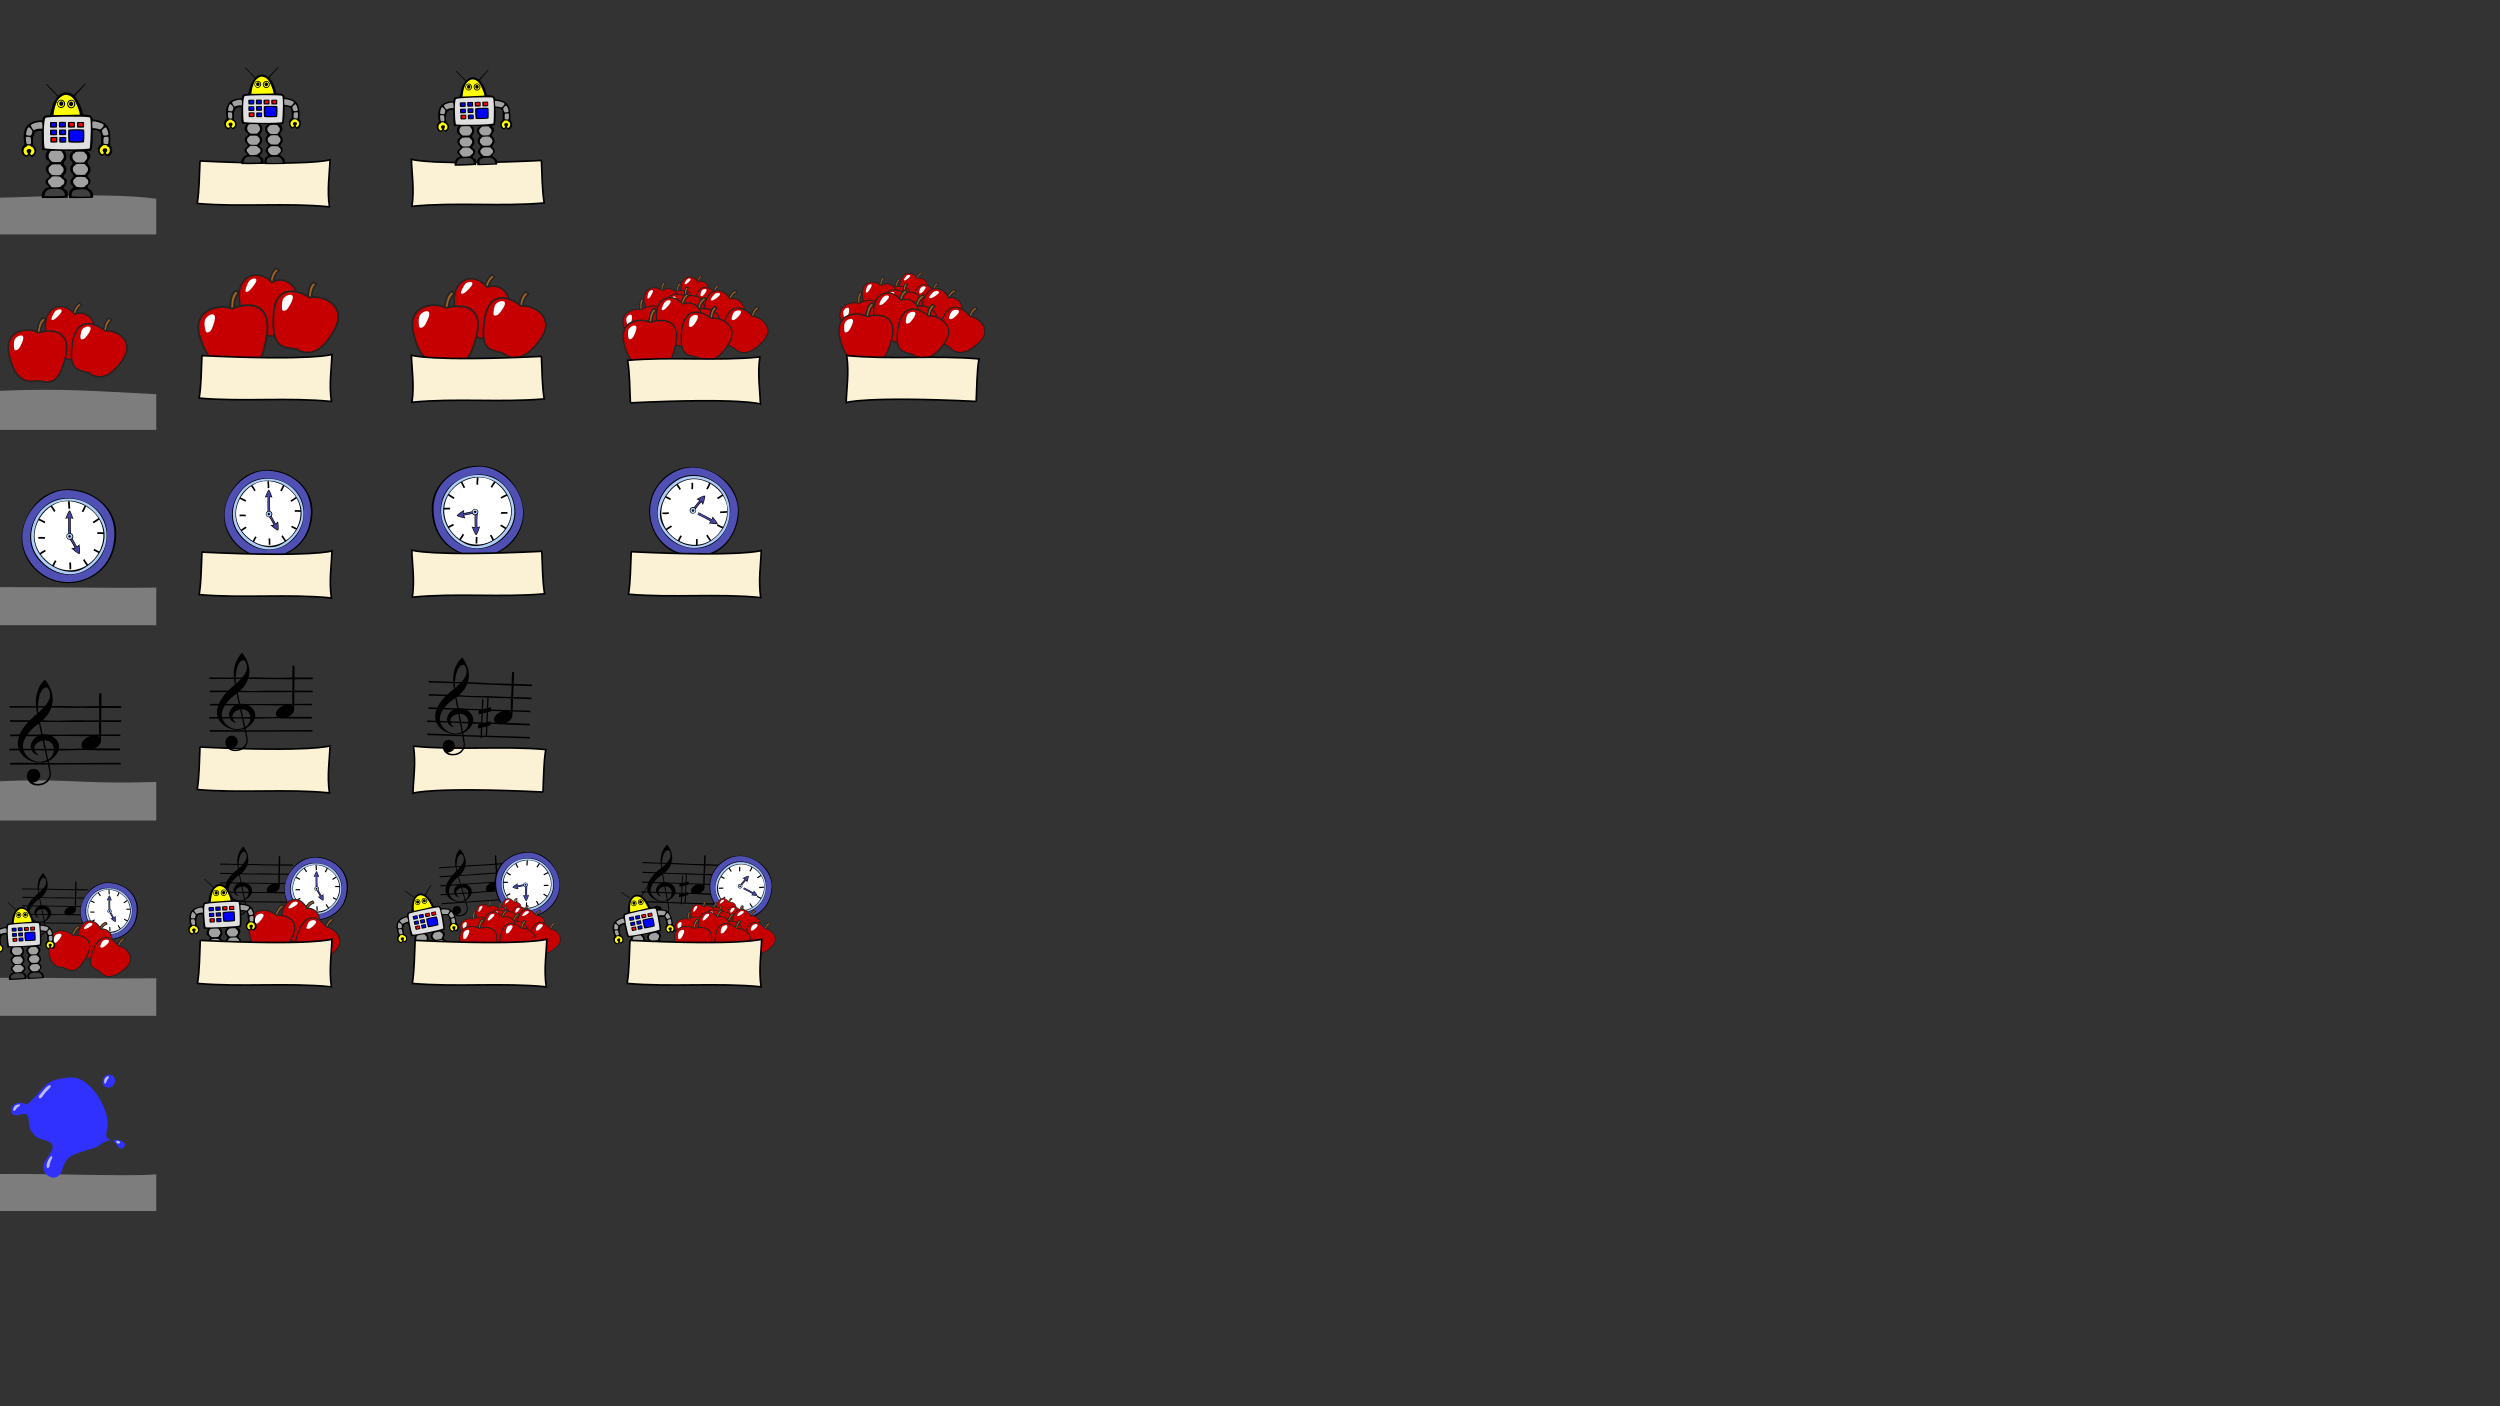 <svg xmlns:rdf="http://www.w3.org/1999/02/22-rdf-syntax-ns#" xmlns="http://www.w3.org/2000/svg" height="100%" viewBox="0 0 640 360" width="100%" version="1.1" xmlns:cc="http://creativecommons.org/ns#" xmlns:xlink="http://www.w3.org/1999/xlink" xmlns:dc="http://purl.org/dc/elements/1.1/">
<rect x="0" y="0" width="640" height="360" fill="#333333" stroke="none"/>
<path id="a" d="m-56.11-15.66c28.6 1.376 33.29-0.301 33.29-0.301-0.073 3.438-0.794 7.65-0.135 12.04-11.24-1.119-22.64 0.126-33.86-0.86 0.554-3.42 0.525-6.997 0.708-10.88z" stroke="#000" stroke-width=".431" fill="#fbf2d5"/>
<g id="id_FirstLetter" transform="translate(6)">
<use xlink:href="#a" transform="translate(101.3 56.87)" height="360" width="640" y="0" x="0"/>
<g id="d" transform="translate(-3.409 -.884)">
<path d="m62.64 20.89-2.467-2.585 0.119-0.133 2.467 2.575c1.124-1.085 2.354-0.995 3.389-0.144l2.431-2.55 0.131 0.108-2.358 2.635c1.04 1.149 1.488 2.668 1.829 3.974 0.749 0.128 1.905-0.245 2.111 1.09 4.177 0.49 3.772 2.888 3.768 5.601 0.621 0.377 0.701 2.286-0.705 2.436-0.035 0-0.474-0.488-0.474-0.488s-0.626 0.473-0.697 0.425c-1.261-0.909-0.854-2.261-0.139-2.618 0-0.551 0.079-1.406 0.007-2.039-0.083-0.635-0.384-0.791-0.79-0.946-0.312-0.121-0.622-0.048-0.994-0.06-0.012 0.921 0.012 2.071-0.096 3.184-0.023 0.299-0.047 1.233-0.443 1.365l-0.718 0.012c0.408 0.31 0.731 0.455 0.731 1.209 0 0.503-0.611 0.827-0.624 1.293-0.023 0.383 0.719 0.695 0.647 1.593-0.06 0.767-0.574 0.946-0.611 1.341-0.024 0.395 0.587 0.179 0.587 1.15 0 0.79-0.587 0.586-0.587 1.221 0 0.418 0.838 0.478 1.065 1.173 0.168 0.539 0.192 0.658 0.06 1.161-1.7 0-3.221 0.096-5.162 0.035 0.012-0.79-0.083-0.503 0.036-1.185 0.12-0.694 0.778-0.85 0.815-1.077 0.071-0.479-0.611-0.564-0.587-1.269 0.012-0.695 0.718-0.838 0.682-1.281-0.06-0.539-0.705-0.647-0.682-1.51 0.012-0.838 0.491-0.838 0.479-1.281-0.013-0.491-0.707-0.526-0.599-1.449 0.071-0.682 0.443-0.886 0.718-1.161l-1.976-0.06c0.275 0.347 0.551 0.407 0.539 1.401-0.012 0.923-0.622 0.827-0.539 1.402 0.06 0.455 0.587 0.43 0.539 1.329-0.048 1.077-0.647 1.017-0.599 1.46 0.048 0.466 0.803 0.312 0.707 1.221-0.096 0.886-0.622 0.79-0.659 1.281-0.036 0.36 0.778 0.36 0.815 0.911 0.035 0.682 0.095 0.611 0.024 1.208-2.119 0.096-3.785 0.06-5.591 0.06-0.119-0.646-0.119-0.886 0.324-1.591 0.466-0.767 1.198-0.635 1.161-0.838-0.096-0.42-0.67-0.36-0.718-1.161-0.023-0.599 0.778-0.743 0.803-1.114 0.035-0.48-0.718-0.672-0.743-1.677-0.012-0.778 0.79-0.718 0.838-1.173 0.06-0.551-0.85-0.611-0.874-1.304-0.035-0.707 0.181-1.209 0.527-1.473l-0.874-0.012c-0.335 0.035-0.466 0.048-0.491-0.971-0.024-1.185-0.012-2.179 0-3.185-2.216-0.613-1.94 2.522-1.859 2.998 1.205 0.994 0.619 2.146-0.247 2.639-0.387-0.284-0.619-0.531-0.619-0.531s-0.287 0.26-0.687 0.521c-1.632-0.888-0.835-2.493-0.36-2.725-0.521-3.016 0.2-5.292 3.905-5.248 0.091-1.148 0.551-1.053 1.628-1.161 0.581-1.867 0.379-2.338 1.689-4.011z"/>
<path fill="#ff0" d="m62.34 22.36c0.287-0.732 0.551-1.054 0.994-1.389 0.526-0.396 1.029-0.624 1.832-0.288 0.79 0.335 1.161 0.994 1.545 1.808 0.49 1.09 0.67 1.784 0.742 2.323-2.479 0.083-3.449 0.06-5.711 0.096 0.083-0.707 0.215-1.605 0.599-2.55z"/>
<path fill="#a1a1a1" d="m61.27 35.75c0-0.216 2.096-0.204 2.084-0.037-0.025 0.288 0.611 0.348 0.586 1.09-0.012 0.622-0.611 0.803-0.574 1.042 0.023 0.168-2.12 0.168-2.072-0.025 0.048-0.131-0.634-0.347-0.634-1.137 0-0.658 0.611-0.755 0.611-0.934z"/>
<path fill="#a1a1a1" d="m61.27 38.41c-0.035-0.324 2.059-0.264 2.084 0.035 0.012 0.216 0.73 0.383 0.753 0.899 0.048 0.754-0.753 0.778-0.717 0.993 0.047 0.288-2.192 0.371-2.169 0.096 0.013-0.264-0.634-0.455-0.67-1.137-0.024-0.408 0.743-0.658 0.718-0.886z"/>
<path fill="#a1a1a1" d="m66.63 38.41c0.06-0.168 2.203-0.156 2.155 0.084-0.048 0.275 0.526 0.191 0.514 0.958-0.023 0.646-0.67 0.622-0.647 0.838 0.036 0.395-1.963 0.347-2 0.096-0.023-0.156-0.634-0.408-0.646-1.102-0.025-0.48 0.562-0.647 0.622-0.875z"/>
<path fill="#404040" d="m63.57 41.14c0.574 0.324 0.79 1.281 0.514 1.304-0.718 0.048-3.184 0.121-4.227 0.013-0.191-0.013 0.084-1.042 0.659-1.329 0.503-0.252 2.395-0.348 3.054 0.012z"/>
<path fill="#404040" d="m69.05 41.21c0.574 0.312 0.91 1.342 0.622 1.366-0.718 0.048-2.837 0.06-3.878-0.036-0.192-0.023-0.192-0.994 0.371-1.281 0.502-0.251 2.226-0.418 2.885-0.048z"/>
<path fill="#ff0" d="m55.88 31.76c0.013-0.4 0.982-0.339 0.982-0.012 0.564 0.002 1.294 1.35 0.096 1.855-0.073-0.035-0.156-0.131-0.3-0.335 1.147-1.424-1.673-1.273-0.395 0.036-0.035 0.048-0.289 0.297-0.433 0.332-0.98-0.516-0.563-1.773 0.05-1.877z"/>
<path fill="#ff0" d="m72.38 31.63c-0.067-0.347 1.294-0.205 1.01 0.055 0.658 0.126 0.891 1.309-0.021 1.758-0.072-0.025-0.144-0.133-0.275-0.348 1.242-1.284-1.548-1.347-0.407 0.025-0.037 0.048-0.282 0.277-0.413 0.314-0.928-0.733-0.363-1.61 0.107-1.804z"/>
<path fill="#a1a1a1" d="m59.28 27.87c-0.083 0.011-0.492-0.047-0.877 0.008-0.384 0.055-0.743 0.224-0.884 0.291-0.141 0.067-0.587-0.652-0.689-1.019-0.102-0.367 2.291-0.995 2.426-0.611 0.135 0.384 0.106 1.32 0.023 1.331z"/>
<path fill="#a1a1a1" d="m57.15 28.4c0.062 0.172-0.208 0.891-0.319 0.951-0.111 0.059-0.831 0.006-0.997-0.138-0.166-0.144 0.194-1.605 0.501-1.653 0.307-0.047 0.753 0.668 0.815 0.84z"/>
<path fill="#a1a1a1" d="m56.78 29.77c0.085 0.146 0.122 1.309 0.023 1.414-0.099 0.104-0.707 0.043-0.838 0-0.131-0.044-0.3-1.352-0.156-1.497 0.144-0.145 0.885-0.063 0.971 0.083z"/>
<path fill="#a1a1a1" d="m70.25 27.7c0.082 0.107 0.293 0.009 0.834 0.118 0.358 0.072 0.57 0.206 0.756 0.187 0.185-0.019 0.803-0.613 0.79-0.959-0.013-0.346-2.371-0.993-2.445-0.698-0.073 0.294-0.017 1.245 0.065 1.352z"/>
<path fill="#a1a1a1" d="m72.25 28.3c-0.036 0.169 0.245 0.938 0.36 1.011 0.115 0.073 0.886 0.043 1.014-0.171 0.128-0.214-0.319-1.459-0.524-1.548-0.205-0.089-0.814 0.539-0.85 0.708z"/>
<path fill="#a1a1a1" d="m72.65 31.1c0.128 0.081 0.789 0.165 0.911 0.08 0.122-0.086 0.196-1.335 0.096-1.49-0.1-0.155-0.896-0.034-0.985 0.056-0.089 0.09-0.149 1.273-0.022 1.354z"/>
<path fill="#a1a1a1" d="m61.07 32.79c0-0.215 2.466-0.181 2.454 0-0.024 0.287 0.468 0.358 0.443 1.125-0.012 0.647-0.611 0.826-0.574 1.077 0.023 0.181-2.12 0.168-2.072-0.023 0.036-0.144-0.634-0.371-0.634-1.185 0-0.67 0.384-0.826 0.384-0.994z"/>
<path fill="#a1a1a1" d="m66.46 32.99c0-0.204 2.024-0.204 2.013-0.023-0.025 0.275 0.586 0.347 0.574 1.089-0.012 0.622-0.599 0.803-0.563 1.042 0.023 0.168-2.047 0.156-2.011-0.023 0.035-0.144-0.624-0.36-0.624-1.138 0-0.659 0.611-0.755 0.611-0.946z"/>
<path fill="#a1a1a1" d="m66.56 35.65c0-0.216 2.083-0.203 2.071-0.024-0.024 0.275 0.61 0.347 0.599 1.09-0.012 0.634-0.622 0.825-0.587 1.065 0.025 0.168-2.107 0.156-2.059-0.025 0.037-0.143-0.646-0.359-0.646-1.162 0-0.657 0.622-0.753 0.622-0.946z"/>
<path fill-rule="evenodd" d="m63.4 21.57c0.476 0 0.863 0.403 0.863 0.898s-0.387 0.898-0.863 0.898c-0.475 0-0.862-0.403-0.862-0.898s0.387-0.898 0.862-0.898zm-0.036 0.191c0.376 0 0.682 0.317 0.682 0.707s-0.307 0.707-0.682 0.707c-0.376 0-0.682-0.317-0.682-0.707s0.307-0.707 0.682-0.707zm0.06 0.179c0.251 0 0.455 0.221 0.455 0.491 0 0.27-0.204 0.491-0.455 0.491s-0.455-0.221-0.455-0.491c0-0.27 0.204-0.491 0.455-0.491"/>
<path fill-rule="evenodd" d="m64.7 22.51c0 0.516 0.395 0.923 0.886 0.923s0.886-0.407 0.886-0.923c0-0.514-0.395-0.921-0.886-0.921s-0.886 0.407-0.886 0.921zm0.228-0.012c0 0.408 0.312 0.73 0.707 0.73 0.383 0 0.61-0.335 0.61-0.742 0-0.395-0.227-0.707-0.61-0.707-0.395 0-0.707 0.324-0.707 0.718zm0.192-0.023c0 0.275 0.204 0.491 0.455 0.491 0.239 0 0.443-0.216 0.443-0.491 0-0.275-0.204-0.491-0.443-0.491-0.251 0-0.455 0.216-0.455 0.491"/>
<path fill="#e0e0e0" d="m69.59 25.41c0.42 0.119 0.204 5.245 0.037 6.682-0.048 0.37-9.745 0.31-9.805-0.025-0.25-1.364-0.264-6.13 0.203-6.549 0.346-0.311 8.681-0.372 9.565-0.108z"/>
<path d="m62.5 26.44c0.035 0.036 0.035 1.09-0.025 1.15-0.06 0.071-1.389 0.06-1.46 0.012-0.048-0.048-0.06-1.054-0.023-1.15 0.035-0.06 1.424-0.072 1.508-0.012z"/>
<path fill="#00f" d="m62.2 26.67c0.037 0.025 0.025 0.647-0.012 0.682-0.036 0.037-0.815 0.037-0.849 0-0.037-0.023-0.037-0.622-0.025-0.67 0.025-0.048 0.838-0.048 0.886-0.012z"/>
<path d="m64.96 28.1c0.072-0.156 3.232-0.179 3.426-0.024 0.096 0.071 0.083 2.586-0.048 2.718-0.144 0.155-3.173 0.143-3.317 0.012-0.108-0.096-0.131-2.49-0.06-2.706"/>
<path fill="#00f" d="m68.06 28.33c0.072 0.06 0.072 2.059-0.035 2.179-0.121 0.119-2.539 0.108-2.646 0.012-0.096-0.083-0.12-2-0.048-2.167 0.048-0.131 2.574-0.143 2.73-0.023z"/>
<path d="m64.43 26.41c0.035 0.036 0.035 1.102-0.025 1.161-0.071 0.06-1.401 0.06-1.46 0-0.048-0.048-0.06-1.054-0.023-1.138 0.023-0.072 1.424-0.083 1.508-0.023z"/>
<path fill="#00f" d="m64.13 26.64c0.025 0.024 0.025 0.647-0.012 0.682-0.036 0.036-0.826 0.036-0.862 0-0.024-0.023-0.035-0.622-0.012-0.67 0.025-0.036 0.838-0.048 0.886-0.012z"/>
<path d="m62.5 28.1c0.048 0.035 0.048 1.089-0.012 1.15-0.073 0.06-1.402 0.06-1.462 0.012-0.047-0.048-0.06-1.054-0.023-1.15 0.023-0.06 1.425-0.071 1.497-0.012z"/>
<path fill="#00f" d="m62.24 28.3c0.023 0.012 0.023 0.646-0.013 0.682-0.035 0.036-0.827 0.036-0.861 0-0.025-0.023-0.037-0.622-0.012-0.67 0.012-0.048 0.838-0.048 0.886-0.012z"/>
<path d="m64.46 28.07c0.048 0.035 0.048 1.101-0.012 1.149-0.073 0.072-1.402 0.06-1.462 0.013-0.047-0.048-0.06-1.054-0.023-1.15 0.023-0.06 1.412-0.071 1.497-0.012z"/>
<path fill="#00f" d="m64.16 28.3c0.023 0.023 0.023 0.646-0.013 0.682-0.035 0.035-0.827 0.035-0.861 0-0.025-0.025-0.037-0.622-0.012-0.67 0.012-0.048 0.838-0.048 0.886-0.012z"/>
<path d="m62.57 29.67c0.048 0.035 0.036 1.102-0.023 1.161-0.06 0.06-1.389 0.06-1.45 0-0.047-0.048-0.06-1.054-0.023-1.138 0.023-0.072 1.414-0.083 1.497-0.023z"/>
<path fill="#f00" d="m62.27 29.9c0.024 0.024 0.024 0.646-0.013 0.682-0.035 0.036-0.825 0.036-0.861 0-0.025-0.023-0.036-0.622-0.012-0.67 0.012-0.036 0.838-0.048 0.886-0.012z"/>
<path d="m64.5 29.7c0.048 0.023 0.036 1.089-0.023 1.15-0.06 0.06-1.389 0.06-1.45 0-0.047-0.037-0.071-1.054-0.023-1.138 0.023-0.072 1.414-0.084 1.497-0.012z"/>
<path fill="#00f" d="m64.23 29.9c0.024 0.025 0.024 0.647-0.013 0.683-0.035 0.035-0.825 0.035-0.861 0-0.025-0.025-0.037-0.611-0.012-0.67 0.012-0.036 0.838-0.048 0.886-0.013z"/>
<path d="m66.39 26.44c0.036 0.036 0.036 1.09-0.024 1.15-0.071 0.06-1.401 0.06-1.46 0-0.048-0.036-0.06-1.042-0.025-1.138 0.025-0.071 1.425-0.083 1.509-0.012z"/>
<path fill="#f00" d="m66.13 26.64c0.023 0.012 0.023 0.636-0.012 0.67-0.037 0.036-0.815 0.036-0.851 0.012-0.035-0.035-0.048-0.622-0.023-0.682 0.023-0.036 0.838-0.048 0.886 0z"/>
<path d="m68.36 26.44c0.048 0.036 0.048 1.09-0.012 1.15-0.072 0.06-1.401 0.06-1.46 0.012-0.048-0.048-0.06-1.054-0.025-1.15 0.025-0.06 1.414-0.072 1.497-0.012z"/>
<path fill="#f00" d="m68.06 26.64c0.023 0.012 0.023 0.647-0.012 0.682-0.037 0.036-0.827 0.036-0.863 0-0.023-0.023-0.036-0.622-0.012-0.67 0.012-0.048 0.838-0.048 0.886-0.012z"/>
</g>
<rect height="50" width="55" y="10" x="33.93" fill="none"/>
</g>
<g id="id_NameTerms" transform="translate(-129.6)">
<use xlink:href="#a" transform="matrix(-1 0 0 1 212.1 56.74)" height="360" width="640" y="0" x="0"/>
<use xlink:href="#d" transform="matrix(.982 -.026 .026 .982 190.1 2.636)" height="360" width="640" y="0" x="0"/>
<rect height="50" width="55" y="10" x="224.6" fill="none"/>
</g>
<g id="id_Read">
<rect height="50" width="45.5" y="10" x="-5.5" fill="none"/>
<path d="m-5.5 50.63v9.37h45.5v-9.12c-14.17-1.934-37.83 0.083-45.5-0.25z" fill-opacity=".502" fill="#c8c8c8"/>
<use xlink:href="#d" transform="matrix(1.18 0 0 1.18 -55.14 1.112)" height="360" width="640" y="0" x="0"/>
</g>
<g id="c" transform="matrix(1.21 0 0 1.21 31.97 -20.83)">
<path stroke-linejoin="round" d="m-137.9 82.63c0.379-1.532 0.364-2.65 1.512-3.466l0.537 0.449c-1.121 0.789-1.191 2.337-1.4 3.416z" stroke="#232323" stroke-width=".337" fill="#a16121"/>
<path stroke-linejoin="round" d="m-133 87.82c-2.574 4.823-3.875 6.223-6.69 3.793-3.26 1.205-3.5-1.456-4.137-6.067-0.639-4.613 3.436-6.695 6.586-3.606 2.409-1.55 6.819 1.061 4.243 5.881z" stroke="#232323" stroke-width=".337" fill="#c60000"/>
<path fill="#fff" d="m-142.6 83.67c-0.004-0.331 0.424-1.65 0.792-2.007 0.595-0.578 1.43-0.639 1.403-0.107-0.026 0.553-1 1.672-1.37 2.033-0.367 0.354-0.818 0.402-0.826 0.081z"/>
<path stroke-linejoin="round" d="m-145.7 87.77c0.167-1.787-0.037-3.043 1.115-4.154l0.68 0.415c-1.128 1.077-0.945 2.83-0.998 4.08z" stroke="#232323" stroke-width=".383" fill="#a16121"/>
<path stroke-linejoin="round" d="m-151.7 93.08c1.891 5.785 4.733 6.571 7.379 5.548 2.986 0.144 5.086 0.793 6.029-6.117 0.943-6.907-4.195-6.459-7.025-5.248-2.326-1.069-8.27 0.033-6.382 5.82z" stroke="#232323" stroke-width=".383" fill="#c60000"/>
<path fill="#fff" d="m-150.5 91.9c-0.217-0.335-0.469-1.895-0.188-2.448 0.456-0.892 1.574-1.382 1.879-0.828 0.319 0.576-0.316 2.213-0.597 2.77-0.282 0.548-0.877 0.828-1.094 0.505z"/>
<path stroke-linejoin="round" d="m-130.1 85.8c0.187-1.674 0.017-2.854 1.116-3.877l0.631 0.401c-1.076 0.991-0.934 2.638-1.005 3.809z" stroke="#232323" stroke-width=".36" fill="#a16121"/>
<path stroke-linejoin="round" d="m-124.7 91.44c-2.694 5.033-5.448 5.294-7.724 3.915-2.781-0.356-4.827-0.1-4.568-6.634 0.261-6.535 4.933-5.28 7.348-3.696 2.324-0.606 7.636 1.386 4.941 6.419z" stroke="#232323" stroke-width=".36" fill="#c60000"/>
<path fill="#fff" d="m-135.2 87.51c-0.147-0.345-0.132-1.827 0.217-2.292 0.564-0.752 1.675-1.026 1.869-0.465 0.203 0.583-0.645 1.995-0.994 2.465-0.348 0.462-0.943 0.625-1.091 0.292z"/>
</g>
<g id="e" transform="matrix(.749 0 0 .749 -15.15 21.89)">
<use xlink:href="#c" transform="matrix(0.61 .102 -.102 0.61 29.99 40.72)" height="360" width="640" y="0" x="0"/>
<use xlink:href="#c" transform="matrix(.753 -.111 .111 .753 21.34 3.776)" height="360" width="640" y="0" x="0"/>
<use xlink:href="#c" transform="matrix(.855 .244 -.244 .852 84.02 46.18)" height="360" width="640" y="0" x="0"/>
<use xlink:href="#c" transform="matrix(.997 .075 -.075 .997 75.03 13.82)" height="360" width="640" y="0" x="0"/>
</g>
<g id="id_CountEasy">
<use xlink:href="#c" transform="matrix(1.054 0 0 1.054 211 -10.3)" height="360" width="640" y="0" x="0"/>
<use xlink:href="#a" transform="translate(107.8 106.7)" height="360" width="640" y="0" x="0"/>
<rect height="50" width="55" y="60" x="40" fill="none"/>
</g>
<g id="id_CountReadEasy" transform="translate(-107.6)">
<use xlink:href="#c" transform="matrix(.994 .114 -.114 .994 374.5 11)" height="360" width="640" y="0" x="0"/>
<use xlink:href="#a" transform="matrix(-1 0 0 1 190.1 106.9)" height="360" width="640" y="0" x="0"/>
<rect height="50" width="55" y="60" x="202.6" fill="none"/>
</g>
<g id="id_CountHard" transform="translate(-212.4)">
<g transform="translate(4.884 1.061)">
<use xlink:href="#e" transform="matrix(1.093 0 0 1.093 451.7 -14.13)" height="360" width="640" y="0" x="0"/>
<use xlink:href="#a" transform="matrix(1 0 0 -1 425 86.41)" height="360" width="640" y="0" x="0"/>
</g>
<rect height="50" width="55" y="60" x="362.4" fill="none"/>
</g>
<g id="id_CountReadHard" transform="translate(-318.7)">
<use xlink:href="#e" transform="matrix(1.097 .064 -.064 1.097 624.3 -10.34)" height="360" width="640" y="0" x="0"/>
<use xlink:href="#a" transform="matrix(-1 0 0 -1 512.5 87.1)" height="360" width="640" y="0" x="0"/>
<rect height="50" width="55" y="60" x="523.7" fill="none"/>
</g>
<g id="id_Count">
<rect height="50" width="45.5" y="60" x="-5.5" fill="none"/>
<path d="m-5.5 100.3v9.75h45.5v-9.125c-21.92-1.184-26.83-1.542-45.5-0.625z" fill-opacity=".502" fill="#c8c8c8"/>
<use xlink:href="#c" transform="matrix(.885 .101 -.101 .885 145.7 24.68)" height="360" width="640" y="0" x="0"/>
</g>
<g id="id_ClockEasy">
<g id="g" transform="matrix(.792 0 0 .792 -712.8 -455.2)">
<g id="j">
<path d="m1001 739.3c0.489 11.67-9.624 17.48-18.11 15.31-8.484-2.171-14.71-12.49-6.969-22.74 7.74-10.25 24.59-4.244 25.08 7.426z" fill-rule="evenodd"/>
<path d="m986.6 726.9c-8.888-0.391-18.6 11.51-11.65 21.65 6.941 10.14 21.95 7.006 24.85-3.713 2.901-10.72-4.304-17.55-13.19-17.94zm11.61 14.3c-0.703 10.2-11.78 14.7-19.13 8.342-7.355-6.361-3.768-15.83 2.175-19.09 5.943-3.256 17.66 0.543 16.96 10.75z" fill-rule="evenodd" fill="#5050b4"/>
<path d="m996.9 742.7c-1.671 7.719-10.95 11.94-17.71 4.856-6.756-7.08-0.377-16.44 5.798-17.23 6.175-0.791 13.58 4.655 11.91 12.37z" fill-rule="evenodd" fill="#fff"/>
<path id="b" d="m986.4 730.3c0.164 1.508 0.115 2.224 0.114 2.228 0.187-0.002 0.382 0.023 0.551-0.05-0.02-0.744-0.038-1.489-0.151-2.178z"/>
<use xlink:href="#b" transform="matrix(-.036 -1 -1.162 .031 1882 1704)" height="1052.362" width="744.094" y="0" x="0"/>
<use xlink:href="#b" transform="matrix(.995 -.1 -.091 -.914 71.86 1517)" height="1052.362" width="744.094" y="0" x="0"/>
<use xlink:href="#b" transform="matrix(-.043 -.999 -.908 .048 1685 1692)" height="1052.362" width="744.094" y="0" x="0"/>
<use xlink:href="#b" transform="matrix(.866 .5 -.5 .866 502.5 -394.3)" height="1052.362" width="744.094" y="0" x="0"/>
<use xlink:href="#b" transform="matrix(.5 .866 -.866 .5 1135 -484.1)" height="1052.362" width="744.094" y="0" x="0"/>
<use xlink:href="#b" transform="matrix(-.5 .866 -.866 -.5 2122 256.6)" height="1052.362" width="744.094" y="0" x="0"/>
<use xlink:href="#b" transform="matrix(-.866 .5 -.5 -.866 2212 888.9)" height="1052.362" width="744.094" y="0" x="0"/>
<use xlink:href="#b" transform="matrix(-.866 -.5 .5 -.866 1471 1876)" height="1052.362" width="744.094" y="0" x="0"/>
<use xlink:href="#b" transform="matrix(-.5 -.866 .866 -.5 838.6 1966)" height="1052.362" width="744.094" y="0" x="0"/>
<use xlink:href="#b" transform="matrix(.5 -.866 .866 .5 -148.3 1225)" height="1052.362" width="744.094" y="0" x="0"/>
<use xlink:href="#b" transform="matrix(.866 -.5 .5 .866 -238.4 592.4)" height="1052.362" width="744.094" y="0" x="0"/>
<path d="m987 729.5c-9.611-0.428-14.34 10.17-10.25 16.79 4.093 6.619 13.21 8.841 18.89 1.431 5.678-7.409 0.977-17.8-8.634-18.23zm7.584 4.284c6.013 6.492 1.703 14.4-4.17 17.19-5.873 2.793-16.2-3.829-14.03-12.54 2.171-8.708 12.18-11.15 18.2-4.654z" fill-rule="evenodd" fill="#afcdfa"/>
</g>
<g id="h" transform="translate(0 -.265)">
<path d="m986.5 740.4c-0.085-1.743-0.014-4.73-0.014-4.73-0.184-0.011-0.422 0.011-0.904 0.183 0 0 0.964-2.481 1.3-2.556 0.335-0.075 1.18 2.622 1.18 2.622-0.246-0.123-0.605-0.275-0.784-0.232-0.087 1.561-0.002 3.017 0.057 4.664z"/>
<path d="m986.6 740.4c-0.063-1.581 0.032-4.878 0.032-4.878-0.137-0.01-0.422-0.069-0.78 0.087 0 0 0.785-1.902 1.034-1.97 0.248-0.068 0.898 2.005 0.898 2.005-0.206-0.186-0.53-0.15-0.662-0.107-0.065 1.416 0.038 3.312 0.081 4.806z" fill="#44449c"/>
</g>
<g id="i">
<path d="m987 740.3c1.08 1.655 2.111 3.642 2.111 3.642 0.219-0.111 0.311-0.191 0.77-0.678 0 0 0.387 2.634 0.043 2.93s-2.559-1.707-2.559-1.707c0.353-0.043 0.844 0.004 1.027-0.156-0.779-1.591-1.142-1.994-2.137-3.573z"/>
<path d="m987 740.5c0.963 1.511 2.094 3.736 2.094 3.736 0.163-0.081 0.356-0.113 0.68-0.502 0 0 0.287 1.98 0.038 2.211-0.248 0.232-1.884-1.245-1.884-1.245 0.343 0.046 0.666-0.143 0.793-0.272-0.723-1.434-1.306-2.176-2.198-3.615z" fill="#44449c"/>
<path d="m987.8 740.3c0.472 0.688 0.098 1.42-0.521 1.593-0.62 0.173-1.452-0.197-1.348-1.147 0.104-0.95 1.398-1.133 1.87-0.446z" fill-rule="evenodd"/>
<path d="m986.5 740.2c-0.76 0.408-0.395 1.387 0.125 1.524s0.933-0.073 1.111-0.599c0.178-0.525-0.477-1.333-1.236-0.926zm0.533 0.371c0.286 0.106 0.285 0.49 0.102 0.642-0.182 0.152-0.547 0.102-0.605-0.24-0.058-0.342 0.217-0.508 0.503-0.403z" fill-rule="evenodd" fill="#afcdfa"/>
</g>
</g>
<use xlink:href="#a" transform="translate(107.8 157)" height="360" width="640" y="0" x="0"/>
<rect height="50" width="55" y="110" x="40" fill="none"/>
</g>
<g id="id_ClockMedium" transform="translate(-107.6)">
<g id="n">
<use xlink:href="#j" transform="matrix(-.822 .004 .004 .822 1038 -482)" height="360" width="640" y="0" x="0"/>
<use xlink:href="#h" transform="matrix(.886 0 0 -.863 -644.9 769.6)" height="360" width="640" y="0" x="0"/>
<use xlink:href="#i" transform="matrix(-.243 .749 -.749 -.243 1024 -428.1)" height="360" width="640" y="0" x="0"/>
</g>
<use xlink:href="#a" transform="matrix(-1 0 0 1 190.2 156.8)" height="360" width="640" y="0" x="0"/>
<rect height="50" width="55" y="110" x="202.6" fill="none"/>
</g>
<g id="id_ClockHard" transform="translate(-212)">
<g id="l">
<use xlink:href="#j" transform="matrix(0 .807 -.807 0 987.5 -665.2)" height="360" width="640" y="0" x="0"/>
<use xlink:href="#h" transform="matrix(-.379 .707 -.707 -.379 1288 -285.8)" height="360" width="640" y="0" x="0"/>
<use xlink:href="#i" transform="matrix(-.293 -.747 .747 -.293 125.1 1085)" height="360" width="640" y="0" x="0"/>
</g>
<use xlink:href="#a" transform="translate(429.7 156.9)" height="360" width="640" y="0" x="0"/>
<rect height="50" width="55" y="110" x="362" fill="none"/>
</g>
<g id="id_Clock">
<rect height="50" width="45.5" y="110" x="-5.5" fill="none"/>
<path d="m-5.5 150.3v9.75h45.5v-9.625c-15.66 0.196-20.92-0.172-45.5-0.125z" fill-opacity=".502" fill="#c8c8c8"/>
<use xlink:href="#g" transform="matrix(1.068 0 0 1.068 -55.69 -3.229)" height="360" width="640" y="0" x="0"/>
</g>
<g id="id_NotesReadEasy">
<use xlink:href="#a" transform="translate(107.3 206.9)" height="360" width="640" y="0" x="0"/>
<g id="f" transform="matrix(1.052 0 0 1.052 -.623 -10.77)">
<path d="m51.55 175.1s4.194 0.035 6.291 0.037c2.097 0.002 4.128-0.105 6.291-0.026s4.179 0.097 6.291 0.021c2.112-0.076 6.291-0.01 6.291-0.01 0.009 0.137 0.029 0.28-0.008 0.397 0 0-4.194 0.021-6.29 0.016-2.097-0.004-4.194-0.041-6.29-0.046-2.097-0.004-4.158-0.103-6.29-0.046-2.132 0.058-6.29 0.016-6.29 0.016 0.018-0.101-0.042-0.152 0.003-0.36z"/>
<path d="m76.7 178.7s-4.173-0.034-6.259-0.036c-2.086-0.002-3.343 0.057-6.259 0.025s-4.099-0.018-6.259-0.021c-2.16-0.003-6.259 0.01-6.259 0.01-0.009-0.135-0.038-0.275-0.002-0.39 0 0 4.18 0.01 6.266 0.015 2.086 0.004 3.396 0.19 6.258 0.054 2.862-0.136 4.136 0.03 6.258-0.026 2.121-0.057 6.258-0.016 6.258-0.016-0.012 0.097-0.008 0.2 0 0.385z"/>
<path d="m76.52 181.5s-4.139 0.034-6.208 0.036c-2.069 0.002-3.316-0.016-6.208 0.015-2.893 0.032-4.066-0.023-6.208-0.02-2.143 0.003-6.208-0.01-6.208-0.01-0.009 0.135-0.029 0.275 0.007 0.39 0 0 4.138-0.01 6.207-0.015 2.069-0.004 3.345-0.069 6.207-0.054s4.091 0.091 6.207 0.026 6.207 0.016 6.207 0.016c-0.018-0.099 0.025-0.251 0-0.385z"/>
<path d="m51.46 185.1s4.17-0.035 6.256-0.037c2.085-0.002 4.105 0.126 6.256 0.046s4.155-0.117 6.256-0.041c2.1 0.076 6.256 0.01 6.256 0.01 0.009-0.137 0.029-0.28-0.008-0.397 0 0-4.17-0.042-6.255-0.037-2.085 0.004-3.735 0.162-6.255 0.107-2.52-0.056-4.134 0.063-6.255 0.005-2.12-0.058-6.234-0.016-6.234-0.016 0.018 0.101 0.028 0.187-0.018 0.36z"/>
<path d="m51.66 188.3s4.161 0.006 6.241 0.004 3.333 0.016 6.241-0.015 4.087-0.018 6.241-0.021c2.154-0.003 6.241 0.01 6.241 0.01 0.009-0.135 0.029-0.275-0.008-0.39 0 0-4.16 0.031-6.24 0.035-2.08 0.004-3.353 0.027-6.24 0.034-2.887 0.008-4.125 0.03-6.24-0.026-2.115-0.056-6.24-0.016-6.24-0.016 0.018 0.099 0.049 0.215 0.003 0.385z"/>
<path d="m59.5 169.1c-0.471 0.474-2.843 2.681-1.739 7.737-9.099 7.385-1.791 12.26 2.307 10.79l0.497 2.45c0.205 2.046-2.244 3.127-3.762 2.306 2.575-0.414 1.851-3.459-0.124-3.087-1.975 0.373-1.508 3.687 1.048 3.726 2.556 0.039 3.321-1.814 3.122-3.017l-0.452-2.484c4.569-2.784 1.468-6.439-1.376-6.005l-0.585-2.69c3.527-2.799 3.621-6.589 1.064-9.724zm0.41 1.798c0.029 0 0.057 0.001 0.087 0.003 0 0 0.853 0.609 0.649 2.147s-2.622 3.58-2.622 3.58c-0.313-1.4 0.075-5.73 1.886-5.731zm-1.753 8.134 0.545 2.525c-0.668 0.109-1.714 0.601-2.253 1.925-0.539 1.324 0.484 2.59 1.703 2.723 0 0-1.133-0.705-0.997-1.812 0.087-0.71 0.907-1.326 1.855-1.501l0.96 4.403c-2.632 1.259-5.399-0.864-5.403-3.149-0.003-1.907 1.926-3.982 3.59-5.114zm1.174 3.804c2.832-0.023 2.669 3.417 0.938 4.311z"/>
<path d="m71.74 182.8c0.061-1.866-0.138-3.747 0.013-5.288 0.024-2.051-0.063-3.397 0.013-5.288 0.168-0.004 0.342-0.012 0.485 0.003 0.063 1.753-0.023 3.698-0.036 5.287 0.014 1.948 0.01 3.397-0.036 5.287-0.123-0.008-0.186 0.018-0.44-0.002z"/>
<path d="m67.75 183.9c-0.016-0.928 1.398-2.219 2.953-2.185 0.726 0.016 1.502 0.317 1.477 1.234-0.025 0.917-1.349 2.063-2.913 2.104-0.754 0.019-1.501-0.225-1.517-1.153z"/>
</g>
<rect height="50" width="55" y="160" x="40" fill="none"/>
</g>
<g id="id_NotesReadHard" transform="translate(-107.6)">
<use xlink:href="#a" transform="matrix(-1 0 0 -1 190.5 187.1)" height="360" width="640" y="0" x="0"/>
<g id="m">
<path d="m231.1 185.2 0.107-2.576 0.991-0.244-0.106 2.563zm2.075-0.538-0.743 0.185 0.106-2.563 0.743-0.18 0.044-1.065-0.743 0.18 0.109-2.618-0.337 0.004-0.112 2.698-0.992 0.257 0.106-2.546-0.336-0.014-0.11 2.643-0.743 0.18-0.044 1.067 0.743-0.18-0.106 2.558-0.743 0.179-0.044 1.062 0.743-0.18-0.108 2.604 0.336 0.014 0.112-2.697 0.991-0.243-0.105 2.533 0.337-0.004 0.109-2.628 0.743-0.18z"/>
<use xlink:href="#f" transform="matrix(.999 .034 -.034 .999 169.7 -.77)" height="360" width="640" y="0" x="0"/>
</g>
<rect height="50" width="55" y="160" x="202.6" fill="none"/>
</g>
<g id="id_Music">
<rect height="50" width="45.5" y="160" x="-5.5" fill="none"/>
<path d="m-5.5 200.3v9.75h45.5v-9.875c-21.78 0.696-22.8-1.297-45.5 0.125z" fill-opacity=".502" fill="#c8c8c8"/>
<use xlink:href="#f" transform="matrix(1.079 0 0 1.079 -55.39 -6.391)" height="360" width="640" y="0" x="0"/>
</g>
<g id="id_MixedEasy">
<g id="k">
<use xlink:href="#f" transform="matrix(.706 .009 -.009 .706 20.05 98.15)" height="360" width="640" y="0" x="0"/>
<use xlink:href="#g" transform="matrix(.719 0 0 .719 31.56 132.9)" height="360" width="640" y="0" x="0"/>
<use xlink:href="#c" transform="matrix(.646 .253 -.253 .646 185 215.9)" height="360" width="640" y="0" x="0"/>
<use xlink:href="#d" transform="matrix(.89 -.05 .05 .89 .859 212.4)" height="360" width="640" y="0" x="0"/>
</g>
<use xlink:href="#a" transform="matrix(1.013 0 0 1.013 108.1 256.6)" height="360" width="640" y="0" x="0"/>
<rect height="50" width="55" y="210" x="40" fill="none"/>
</g>
<g id="id_MixedMedium">
<use xlink:href="#f" transform="matrix(.681 -.046 .046 .681 67.84 106.4)" height="360" width="640" y="0" x="0"/>
<use xlink:href="#n" transform="matrix(.708 0 0 .708 -27.77 133.7)" height="360" width="640" y="0" x="0"/>
<use xlink:href="#d" transform="matrix(.802 -.166 .166 .802 55.2 223.6)" height="360" width="640" y="0" x="0"/>
<use xlink:href="#e" transform="matrix(.759 .051 -.051 .759 181.1 174.9)" height="360" width="640" y="0" x="0"/>
<use xlink:href="#a" transform="matrix(1.013 0 0 1.013 163.1 256.6)" height="360" width="640" y="0" x="0"/>
<rect height="50" width="55" y="210" x="95" fill="none"/>
</g>
<g id="id_MixedHard" transform="translate(55)">
<use xlink:href="#m" transform="matrix(.741 0 0 .741 -51.59 91.51)" height="360" width="640" y="0" x="0"/>
<use xlink:href="#l" transform="matrix(.7 0 0 .7 -138.1 135.4)" height="360" width="640" y="0" x="0"/>
<use xlink:href="#d" transform="matrix(.802 -.166 .166 .802 55.57 223.9)" height="360" width="640" y="0" x="0"/>
<use xlink:href="#e" transform="matrix(.759 .051 -.051 .759 181.1 174.9)" height="360" width="640" y="0" x="0"/>
<use xlink:href="#a" transform="matrix(1.013 0 0 1.013 163.1 256.6)" height="360" width="640" y="0" x="0"/>
<rect height="50" width="55" y="210" x="95" fill="none"/>
</g>
<g id="id_Mixed">
<rect height="50" width="45.5" y="210" x="-5.5" fill="none"/>
<path d="m-5.5 250.3v9.75h45.5v-9.625c-15.66 0.196-20.92-0.172-45.5-0.125z" fill-opacity=".502" fill="#c8c8c8"/>
<use xlink:href="#k" transform="matrix(.905 0 0 .905 -45.33 27.36)" height="360" width="640" y="0" x="0"/>
</g>
<g id="id_Color">
<rect height="50" width="45.5" y="260" x="-5.5" fill="none"/>
<path d="m-5.5 300.7v9.312h45.5v-9.375c-8.659 0.696-32.8-0.547-45.5 0.062z" fill-opacity=".502" fill="#c8c8c8"/>
<path d="m26.78 275.6c-0.931 0.921-0.63 2.577 0.532 2.789 1.162 0.212 2.182-0.478 2.103-1.916-0.079-1.439-1.704-1.793-2.635-0.873zm-9.032 0.233c-6.036 0.477-6.126 2.264-8.923 5.091-2.798 2.827-1.297 1.523-3.691 1.382-2.393-0.141-2.948 2.686-1.48 3.125 1.469 0.44 3.064-1.2 3.536 0.492 0.472 1.693-0.219 2.546 1.455 4.442 1.674 1.897 2.771 0.978 4.419 2.274s-1.779 4.076-2.007 5.909c-0.228 1.833 2.207 3.784 3.836 2.498s0.545-2.009 2.285-4.183 6.703-2.382 8.306-3.689c1.603-1.306 2.498-0.98 2.734-1.375 0.236-0.395-1.715 0.415-0.742-2.992 0.973-3.407-3.693-13.45-9.729-12.98zm11.38 16.1c-0.114 0.264 0.428 0.6 1.155 1.674 0.727 1.074 2.258-0.215 1.482-1.046-0.776-0.831-2.522-0.892-2.637-0.627z" fill="#3030ff"/>
<g fill-opacity=".667" fill="#fff">
<path d="m26.74 276.3c0.086-0.328 0.904-1.059 1.086-0.711 0.182 0.348-0.254 0.588-0.438 0.96-0.184 0.372-0.169 0.788-0.493 0.845-0.325 0.057-0.241-0.766-0.155-1.094z"/>
<path d="m13.29 296c0.285 0.196-0.168 0.905-0.41 1.532-0.242 0.627-0.047 1.399-0.612 1.461-0.565 0.061-0.348-1.197-0.008-1.839 0.341-0.641 0.744-1.35 1.029-1.154z"/>
<path d="m3.72 283.2c0.243-0.376 1.255-0.638 1.413-0.379 0.159 0.258-0.452 0.47-0.752 0.753s-0.423 0.849-0.818 0.814-0.086-0.811 0.157-1.187z"/>
<path d="m29.74 292.2c0.079-0.211 0.637-0.216 0.926 0.068s-0.207 0.599-0.452 0.506-0.554-0.364-0.475-0.575z"/>
<path d="m11.08 279.2c0.616-0.787 1.562-1.629 1.866-1.332 0.303 0.297-0.667 1.136-1.282 1.779-0.616 0.643-1.025 1.791-1.596 1.488-0.571-0.303 0.397-1.149 1.013-1.936z"/>
</g>
</g>
</svg>
